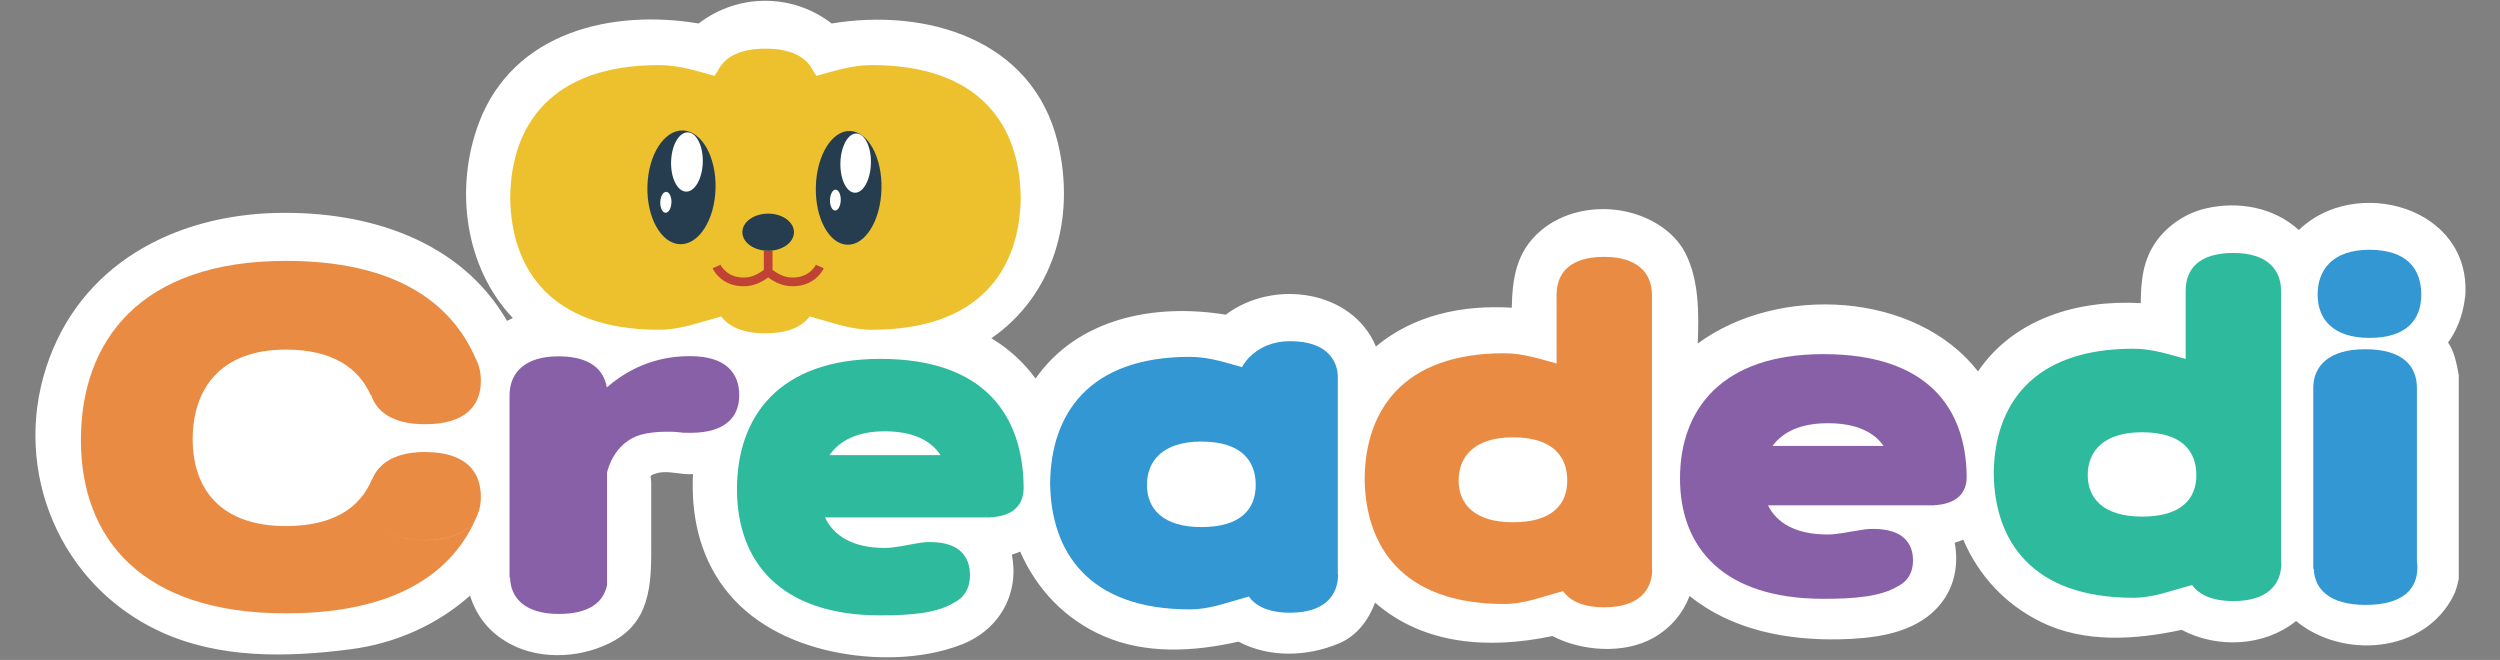 <?xml version="1.0" encoding="utf-8"?>
<!-- Generator: Adobe Illustrator 17.0.0, SVG Export Plug-In . SVG Version: 6.00 Build 0)  -->
<!DOCTYPE svg PUBLIC "-//W3C//DTD SVG 1.1//EN" "http://www.w3.org/Graphics/SVG/1.1/DTD/svg11.dtd">
<svg version="1.1" id="Layer_1" xmlns="http://www.w3.org/2000/svg" xmlns:xlink="http://www.w3.org/1999/xlink" x="0px" y="0px"
	 width="256.587px" height="67.73px" viewBox="0 0 256.587 67.73" enable-background="new 0 0 256.587 67.73" xml:space="preserve">
<rect x="0" y="0" width="256.587" height="67.73" fill="#808080" stroke="none"/>
<path fill="#FFFFFF" d="M252.354,38.499L252.354,38.499c-0.236-1.342-0.514-2.517-1.097-3.346c0.917-1.268,1.459-2.707,1.701-4.328
	c0.006-0.038,0.002-0.072,0.006-0.11c0.028-0.114,0.051-0.232,0.06-0.36c0.607-9.196-11.342-12.354-17.086-6.744
	c-2.513-2.308-6.15-3.009-9.571-2.213c-1.96,0.456-3.823,1.679-5.006,3.299c-1.431,1.96-1.629,4.141-1.646,6.416
	c-6.525-0.365-13.016,1.599-16.705,7.004c-6.351-8.172-20.459-8.971-28.765-2.858c0.133-3.198,0.118-6.499-1.232-9.21
	c-1.266-2.543-4.129-4.064-6.835-4.466c-2.799-0.416-5.845,0.228-8.035,2.086c-2.531,2.147-2.923,4.917-2.983,7.913
	c-5.119-0.314-10.097,0.766-13.945,3.982c-2.376-5.747-10.454-6.999-15.414-3.266c-7.379-1.208-15.222,0.401-19.517,6.557
	c-1.23-1.69-2.753-3.061-4.531-4.14c6.335-4.38,8.702-12.265,6.814-20.076C105.993,3.97,95.007,0.814,85.353,2.411
	c-4.016-3.113-9.63-3.099-13.648,0c-8.893-1.49-18.992,0.852-22.532,10.148c-2.551,6.697-1.485,14.88,3.464,20.08
	c-0.201,0.092-0.401,0.189-0.596,0.296c-4.773-8.267-14.252-11.279-23.603-11.081C17.823,22.08,8.153,27.195,4.746,37.695
	C1.265,48.42,6.186,60.064,16.394,64.801c6.106,2.833,13.064,2.68,19.589,1.836c4.571-0.591,8.872-2.487,12.26-5.508
	c0.643,2.04,1.904,3.756,4.077,4.939c3.254,1.771,7.669,1.451,10.809-0.362c3.928-2.269,3.709-6.522,3.709-10.475
	c0-1.298,0-2.595,0-3.893c0-0.586,0-1.172,0-1.759c0-0.797-0.322-0.732,0.541-1.001c0.839-0.262,1.947-0.023,2.8,0.066
	c0.308,0.031,0.626,0.032,0.947,0.014c-0.204,4.15,0.635,8.262,3.203,11.683c2.648,3.527,6.707,5.559,10.939,6.493
	c4.262,0.941,9.321,0.913,13.419-0.681c4.017-1.562,5.937-5.361,5.165-9.228c0.289-0.092,0.575-0.193,0.856-0.309
	c1.672,3.824,4.544,6.89,8.477,8.63c4.379,1.937,9.344,1.641,13.923,0.61c3.171,1.667,7.027,1.554,10.302,0.187
	c1.829-0.763,3.037-2.369,3.723-4.189c4.949,4.309,11.572,4.816,18.199,3.427c3.007,1.573,7.344,1.871,10.322,0.209
	c1.828-1.02,3.068-2.538,3.76-4.326c4.254,3.455,9.901,4.584,15.482,4.449c3.205-0.077,6.901-0.493,9.405-2.714
	c2.157-1.914,2.807-4.573,2.323-7.196c0.296-0.092,0.589-0.194,0.875-0.312c1.579,3.667,4.262,6.606,7.955,8.431
	c4.476,2.213,9.702,1.841,14.458,0.824c3.707,1.962,8.531,1.691,11.745-0.907c4.723,3.912,13.168,3.394,16.176-2.648
	c0.216-0.435,0.387-1.012,0.522-1.684C252.354,59.408,252.354,43.726,252.354,38.499z"/>
<path fill="#EDC12D" d="M104.762,20.197h-0.003c-0.096-7.256-4.116-13.517-15.278-13.517c-2.162,0-4.065,0.679-5.732,1.115V7.72
	h-0.002c0.001,0-0.087-0.172-0.279-0.429c-0.519-1.093-1.789-2.297-4.87-2.297c-0.012,0-0.022,0.002-0.034,0.002
	c-0.012,0-0.023-0.002-0.035-0.002c-3.081,0-4.35,1.204-4.87,2.297C73.466,7.548,73.38,7.72,73.38,7.72h-0.003v0.075
	c-1.667-0.436-3.57-1.115-5.732-1.115c-11.161,0-15.181,6.26-15.277,13.517h-0.004c0,0.023,0.001,0.043,0.002,0.066
	c-0.001,0.022-0.002,0.042-0.002,0.065h0.004c0.096,7.256,4.116,13.517,15.277,13.517c2.162,0,4.05-0.739,5.716-1.175l0.656-0.194
	c0.782,1.044,2.22,1.727,4.482,1.727c0.023,0,0.041-0.002,0.064-0.002c0.022,0,0.041,0.002,0.064,0.002
	c2.262,0,3.701-0.683,4.481-1.727l0.656,0.194c1.667,0.436,3.554,1.175,5.717,1.175c11.162,0,15.182-6.26,15.278-13.517h0.003
	c0-0.023-0.001-0.043-0.002-0.065C104.762,20.241,104.762,20.22,104.762,20.197z"/>
<path fill="#2EBA9C" d="M105.064,50.046c0-0.073-0.004-0.145-0.008-0.216c0.001,0.027,0.004,0.053,0.006,0.081
	c-0.104-7.249-3.979-13.078-14.708-13.078c-10.474,0-14.714,5.99-14.714,13.378c0,7.388,4.392,12.946,14.714,12.946
	c3.072-0.001,5.835-0.195,7.673-1.367c1.078-0.575,1.528-1.574,1.528-2.759c0-1.874-1.062-3.395-4.075-3.395
	c-0.114,0-0.22,0.006-0.328,0.011c-0.009-0.004-0.019-0.008-0.028-0.011c-0.049,0.005-0.096,0.012-0.145,0.016
	c-0.265,0.018-0.51,0.053-0.744,0.097c-1.252,0.192-2.394,0.489-3.429,0.489c-3.285,0-5.246-1.241-6.129-3.135h17.014V53.09
	C104.128,52.962,105.064,51.698,105.064,50.046z M90.806,44.267c2.939,0,4.743,0.961,5.727,2.446H85.138
	C86.157,45.231,87.979,44.267,90.806,44.267z M101.692,46.899L101.692,46.899c0.027,0.001,0.056,0.001,0.082,0.002
	C101.748,46.9,101.719,46.901,101.692,46.899z"/>
<path fill="#E98B42" d="M49.354,50.985c0-2.536-1.496-4.592-5.737-4.592c-3.062,0-4.758,1.156-5.415,2.803
	c-0.006-0.005-0.013-0.009-0.021-0.013c-1.195,2.905-3.942,4.811-8.838,4.811c-6.709,0-9.566-3.824-9.566-8.908
	c0-5.085,2.756-9.206,9.566-9.206c4.789,0,7.476,1.891,8.714,4.689c0.014-0.005,0.029-0.012,0.043-0.017
	c0.575,1.774,2.309,2.988,5.516,2.988c4.162,0,5.737-1.907,5.737-4.443c0-0.917-0.199-1.769-0.649-2.486
	c0.045,0.072,0.089,0.144,0.13,0.219c-2.565-5.966-8.523-10.056-19.485-10.056c-14.981,0-21.045,8.231-21.045,18.386
	s6.283,17.793,21.045,17.791c11.078,0,17.156-4.023,19.66-10.11c-0.664,1.557-2.322,2.593-5.386,2.593
	c-2.267,0-3.799-0.605-4.707-1.586c0.908,0.977,2.439,1.58,4.701,1.58C47.779,55.427,49.354,53.521,49.354,50.985z"/>
<path fill="#3397D3" d="M248.06,39.813c0-2.193-1.386-3.97-5.319-3.97c-3.786,0-5.318,1.777-5.318,3.97v18.56h0.053
	c0.063,2.126,1.657,3.711,5.312,3.711c3.859,0,5.319-1.65,5.319-3.842c0-0.219-0.018-0.433-0.047-0.643V39.813z"/>
<path fill="#3397D3" d="M243.188,34.68c3.859,0,5.319-1.909,5.319-4.448c0-2.539-1.387-4.597-5.319-4.597
	c-3.786,0-5.318,2.058-5.318,4.597C237.869,32.77,239.457,34.68,243.188,34.68z"/>
<path fill="#8860A8" d="M62.304,48.505c0.09-0.419,0.773-3.081,3.442-3.882c0.76-0.204,1.667-0.316,2.753-0.316
	c0.632,0,1.214,0.041,1.75,0.117c0.001-0.005,0.002-0.011,0.003-0.016c0.192,0.011,0.388,0.017,0.593,0.017
	c3.647,0,5.028-1.661,5.028-3.87c0-2.209-1.31-4.001-5.028-4.001c-0.008,0-0.016,0.001-0.023,0.001
	c-0.011,0-0.021-0.001-0.032-0.001c-1.793,0-5.193,0.317-8.51,3.209c-0.304-1.82-1.706-3.191-4.956-3.191
	c-3.579,0-5.027,1.791-5.027,4.001v18.701h0.05c0.06,2.143,1.566,3.738,5.021,3.738c3.127,0,4.584-1.222,4.937-2.963L62.304,48.505
	L62.304,48.505z"/>
<path fill="#3397D3" d="M137.304,38.841c0.004-0.049,0.009-0.165,0-0.331v-0.273c-0.001-0.003-0.001-0.006-0.001-0.009v0.258
	c-0.061-0.973-0.634-3.47-4.898-3.47c-3.587,0-4.901,2.599-4.898,2.599h-0.002v0.072c-1.564-0.416-3.352-1.063-5.381-1.063
	c-10.479,0-14.253,5.973-14.343,12.897h-0.003c0,0.021,0.001,0.042,0.001,0.063c0,0.02-0.001,0.041-0.001,0.062h0.003
	c0.09,6.923,3.864,12.897,14.343,12.897c2.03,0,3.801-0.704,5.366-1.122l0.683-0.204c0.704,1.008,2.04,1.668,4.261,1.668
	c3.454,0,4.87-1.72,4.897-3.854h0.002v-0.089h-0.028L137.304,38.841L137.304,38.841z M123.299,54.096
	c-3.916,0-5.581-1.853-5.581-4.316c0-2.464,1.608-4.461,5.581-4.461c4.127,0,5.582,1.997,5.582,4.461
	C128.881,52.243,127.349,54.096,123.299,54.096z"/>
<path fill="#263D4F" d="M70.101,13.391c-1.931-0.068-3.567,2.489-3.654,5.712c-0.087,3.223,1.408,5.892,3.339,5.96
	c1.932,0.069,3.568-2.488,3.654-5.712C73.528,16.129,72.033,13.46,70.101,13.391z"/>
<path fill="#263D4F" d="M87.254,13.445c-1.861-0.069-3.437,2.49-3.52,5.712c-0.084,3.224,1.356,5.893,3.217,5.96
	c1.86,0.069,3.436-2.49,3.52-5.712C90.555,16.182,89.114,13.513,87.254,13.445z"/>
<path fill="#FFFFFF" d="M72.128,16.699c-0.057,1.678-0.83,3.007-1.727,2.966c-0.897-0.04-1.578-1.432-1.522-3.112
	c0.057-1.677,0.83-3.006,1.728-2.966C71.505,13.628,72.185,15.021,72.128,16.699z"/>
<path fill="#FFFFFF" d="M68.914,20.788c-0.021,0.592-0.293,1.061-0.61,1.048c-0.316-0.014-0.558-0.506-0.537-1.098
	c0.021-0.593,0.293-1.062,0.61-1.047C68.694,19.704,68.935,20.196,68.914,20.788z"/>
<path fill="#FFFFFF" d="M89.385,16.813c-0.055,1.679-0.8,3.007-1.664,2.966c-0.864-0.04-1.52-1.432-1.466-3.112
	c0.055-1.677,0.8-3.006,1.664-2.966C88.784,13.742,89.44,15.135,89.385,16.813z"/>
<path fill="#FFFFFF" d="M86.289,20.562c-0.018,0.592-0.282,1.061-0.587,1.047c-0.304-0.014-0.536-0.505-0.516-1.098
	c0.019-0.592,0.282-1.061,0.587-1.046C86.078,19.477,86.309,19.97,86.289,20.562z"/>
<path fill="#BF4235" d="M83.732,27.172c-0.006,0.014-0.661,1.452-2.653,1.303c-0.781-0.057-1.496-0.548-1.792-0.779v-1.96h-0.892
	v1.96c-0.297,0.231-1.012,0.721-1.792,0.779c-1.963,0.145-2.625-1.246-2.651-1.303l-0.817,0.36c0.035,0.079,0.842,1.847,3.173,1.847
	c0.116,0,0.237-0.004,0.361-0.014c0.941-0.07,1.754-0.578,2.172-0.889c0.419,0.311,1.231,0.819,2.172,0.889
	c0.124,0.009,0.244,0.014,0.36,0.014c2.332,0,3.139-1.767,3.174-1.847L83.732,27.172z"/>
<ellipse fill="#263D4F" cx="78.841" cy="23.831" rx="2.649" ry="1.906"/>
<path fill="#E98B42" d="M169.549,58.414v-9.23v-0.123V30.187h-0.003c-0.028-2.118-1.442-3.825-4.892-3.825
	c-3.582,0-4.866,1.708-4.892,3.825h-0.002v7.124c-1.562-0.413-3.347-1.055-5.375-1.055c-10.465,0-14.234,5.929-14.324,12.805h-0.003
	c0,0.02,0.001,0.04,0.001,0.062c-0.001,0.021-0.001,0.041-0.001,0.062h0.003c0.089,6.874,3.859,12.804,14.324,12.804
	c2.028,0,3.803-0.717,5.365-1.13l0.678-0.186c0.703,1,2.038,1.655,4.255,1.655c3.449,0,4.863-1.707,4.891-3.825h0.002v-0.087h-0.027
	V58.414z M155.28,53.602c-3.91,0-5.574-1.84-5.574-4.286c0-2.446,1.606-4.43,5.574-4.43c4.122,0,5.575,1.983,5.575,4.43
	C160.855,51.761,159.324,53.602,155.28,53.602z"/>
<path fill="#8860A8" d="M201.851,48.951c0-0.07-0.004-0.138-0.008-0.206c0.002,0.026,0.005,0.05,0.006,0.077
	c-0.104-6.917-3.98-12.477-14.708-12.477c-10.475,0-14.714,5.714-14.714,12.763c0,7.049,4.392,12.35,14.714,12.35
	c3.072-0.001,5.835-0.186,7.672-1.304c1.078-0.548,1.529-1.501,1.529-2.632c0-1.788-1.062-3.238-4.075-3.238
	c-0.114,0-0.22,0.006-0.328,0.011c-0.009-0.004-0.02-0.009-0.028-0.011c-0.048,0.005-0.096,0.011-0.145,0.016
	c-0.265,0.017-0.51,0.05-0.744,0.092c-1.251,0.183-2.394,0.466-3.429,0.466c-3.285,0-5.246-1.183-6.129-2.991h17.015v-0.012
	C200.915,51.732,201.851,50.528,201.851,48.951z M187.593,43.437c2.939,0,4.743,0.917,5.727,2.333h-11.395
	C182.944,44.357,184.766,43.437,187.593,43.437z M198.479,45.95L198.479,45.95c0.027,0.001,0.055,0.001,0.082,0.002
	C198.534,45.95,198.505,45.95,198.479,45.95z"/>
<path fill="#2EBA9C" d="M234.116,57.801v-9.169v-0.123V29.762h-0.003c-0.028-2.103-1.442-3.8-4.892-3.8
	c-3.583,0-4.866,1.696-4.892,3.8h-0.002v7.077c-1.562-0.411-3.347-1.049-5.375-1.049c-10.465,0-14.235,5.89-14.324,12.719h-0.003
	c0,0.021,0.001,0.04,0.002,0.062c-0.001,0.021-0.002,0.041-0.002,0.062h0.003c0.089,6.829,3.859,12.719,14.324,12.719
	c2.028,0,3.803-0.712,5.365-1.122l0.678-0.184c0.703,0.993,2.038,1.643,4.255,1.643c3.449,0,4.863-1.696,4.891-3.799h0.002v-0.087
	L234.116,57.801L234.116,57.801z M219.847,53.021c-3.91,0-5.574-1.827-5.574-4.258c0-2.43,1.606-4.399,5.574-4.399
	c4.122,0,5.575,1.969,5.575,4.399C225.423,51.193,223.891,53.021,219.847,53.021z"/>
</svg>
